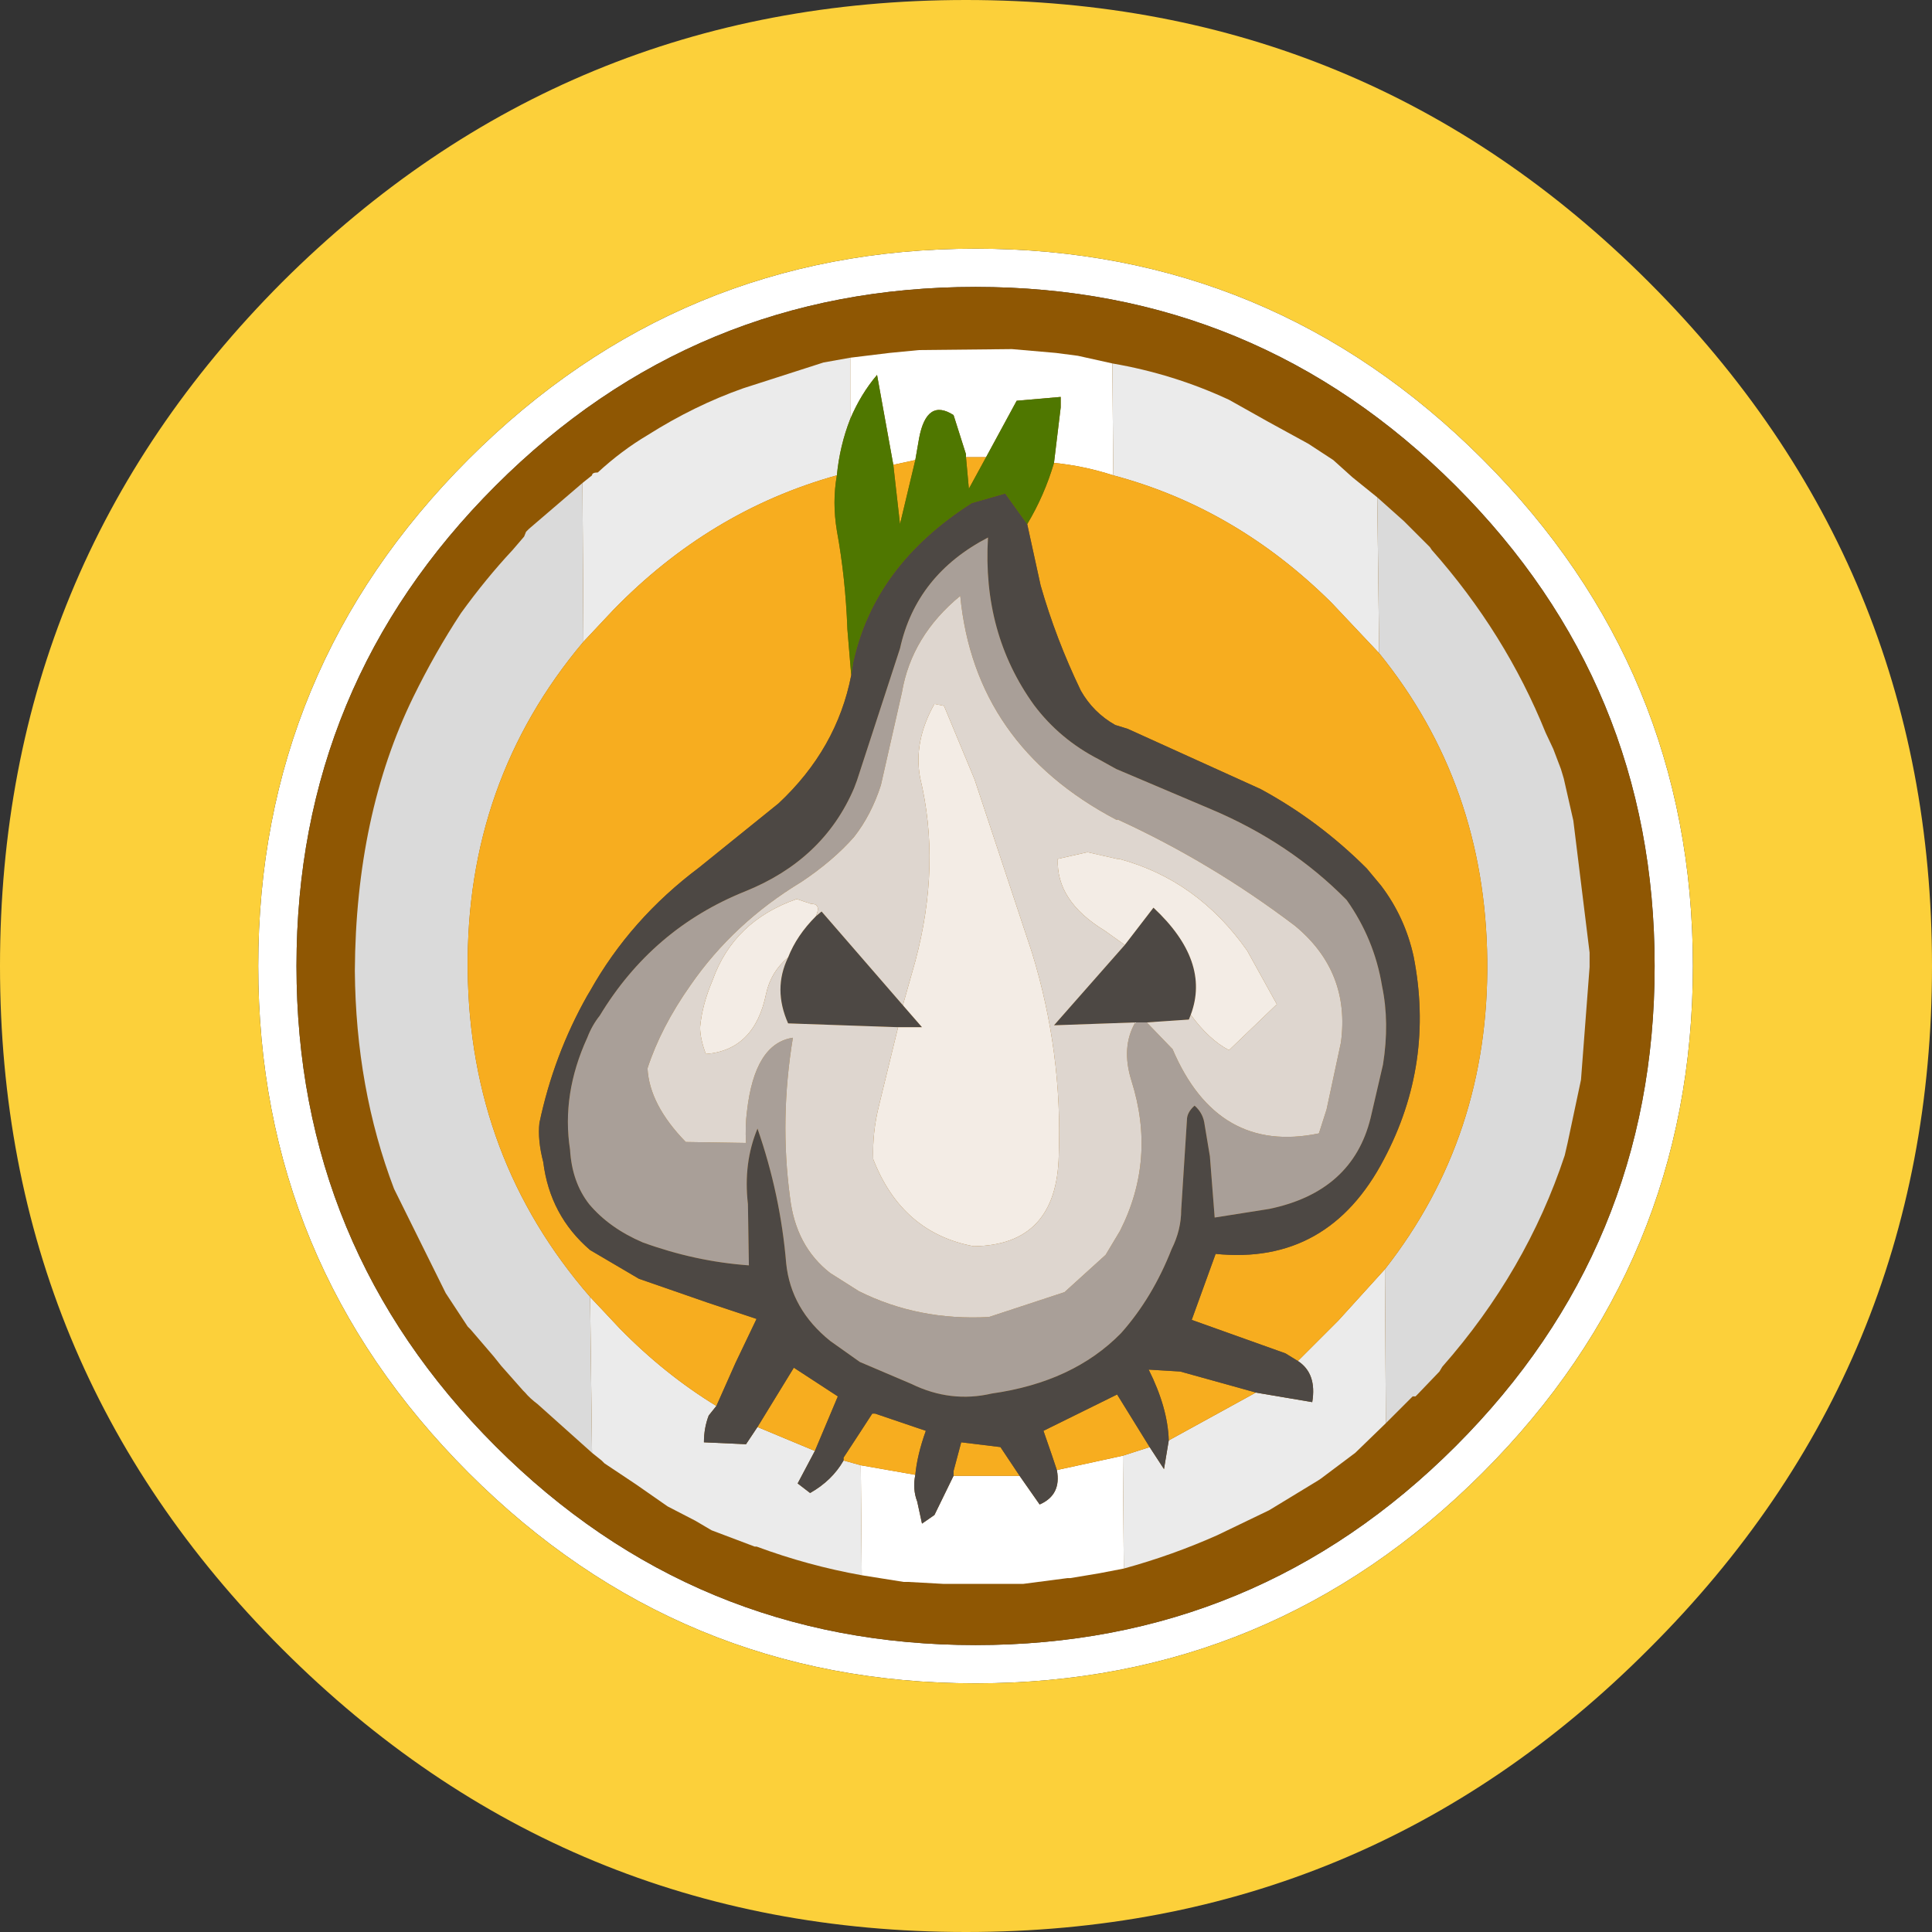 <?xml version="1.0" encoding="UTF-8" standalone="no"?>
<svg xmlns:ffdec="https://www.free-decompiler.com/flash" xmlns:xlink="http://www.w3.org/1999/xlink" ffdec:objectType="shape" height="101.0px" width="101.0px" xmlns="http://www.w3.org/2000/svg">
  <rect width="100%" height="100%" fill="#333333" stroke="none"/>
  <g transform="matrix(1.0, 0.0, 0.0, 1.0, -141.2, 11.0)">
    <path d="M218.7 13.0 Q229.7 24.0 229.7 39.5 229.7 55.0 218.7 66.0 207.7 77.0 192.2 77.0 176.7 77.0 165.7 66.0 154.7 55.0 154.7 39.5 154.7 24.0 165.7 13.0 176.7 2.0 192.2 2.0 207.7 2.0 218.7 13.0 M227.7 39.5 Q227.7 24.8 217.3 14.4 206.9 4.0 192.2 4.0 177.5 4.0 167.1 14.4 156.7 24.8 156.7 39.5 156.7 54.2 167.1 64.6 177.5 75.0 192.2 75.0 206.9 75.0 217.3 64.6 227.7 54.2 227.7 39.5" fill="#ffffff" fill-rule="evenodd" stroke="none"/>
    <path d="M242.2 39.5 Q242.2 60.45 227.4 75.2 212.65 90.0 191.7 90.0 170.75 90.0 155.95 75.2 141.2 60.45 141.2 39.5 141.2 18.55 155.95 3.75 170.75 -11.0 191.7 -11.0 212.65 -11.0 227.4 3.75 242.2 18.55 242.2 39.5 M218.7 13.0 Q207.7 2.0 192.2 2.0 176.7 2.0 165.7 13.0 154.7 24.0 154.7 39.5 154.7 55.0 165.7 66.0 176.7 77.0 192.2 77.0 207.7 77.0 218.7 66.0 229.7 55.0 229.7 39.5 229.7 24.0 218.7 13.0" fill="#fcd03a" fill-rule="evenodd" stroke="none"/>
    <path d="M227.7 39.5 Q227.7 54.2 217.3 64.6 206.9 75.0 192.2 75.0 177.5 75.0 167.1 64.6 156.7 54.2 156.7 39.5 156.7 24.8 167.1 14.4 177.5 4.0 192.2 4.0 206.9 4.0 217.3 14.4 227.7 24.8 227.7 39.5" fill="#8f5703" fill-rule="evenodd" stroke="none"/>
    <path d="M199.95 71.0 L198.65 71.25 197.15 71.5 197.0 71.5 194.7 71.8 190.5 71.8 188.7 71.7 188.45 71.7 186.25 71.35 186.2 65.6 189.05 66.1 Q188.9 66.85 189.15 67.5 L189.4 68.65 190.05 68.2 191.05 66.15 192.5 66.15 194.5 66.15 195.55 67.65 Q196.7 67.15 196.45 65.85 L199.9 65.1 199.95 71.0 M185.65 7.7 L187.7 7.45 189.25 7.3 194.1 7.25 196.4 7.45 197.55 7.6 199.35 8.0 199.4 13.85 Q197.85 13.35 196.3 13.2 L196.65 10.3 196.65 9.75 194.35 9.95 192.75 12.9 192.0 12.9 191.7 12.9 191.7 12.75 191.05 10.7 Q189.65 9.8 189.25 11.9 L189.05 13.05 187.9 13.3 187.05 8.6 Q186.2 9.6 185.65 10.9 L185.65 7.7" fill="#ffffff" fill-rule="evenodd" stroke="none"/>
    <path d="M199.35 8.0 Q202.55 8.55 205.45 9.9 L207.5 11.05 209.6 12.2 210.9 13.05 211.9 13.95 213.2 15.0 213.3 23.15 210.8 20.5 Q205.8 15.55 199.4 13.85 L199.35 8.0 M213.65 63.4 L212.05 64.95 210.25 66.3 210.1 66.4 207.55 67.95 204.85 69.25 Q202.5 70.3 199.95 71.0 L199.9 65.1 201.3 64.65 202.05 65.8 202.3 64.3 206.85 61.8 209.8 62.3 Q210.05 60.8 209.05 60.15 L211.15 58.05 213.6 55.35 213.65 63.4 M186.25 71.35 Q183.45 70.85 180.75 69.85 L180.65 69.85 178.4 69.0 177.55 68.5 176.1 67.75 174.45 66.6 172.8 65.5 172.65 65.35 172.15 64.95 172.05 56.8 173.6 58.45 Q175.95 60.85 178.65 62.5 L178.25 63.0 Q178.0 63.65 178.0 64.4 L180.2 64.5 180.8 63.6 183.8 64.85 182.9 66.55 183.55 67.05 Q184.7 66.4 185.3 65.35 L186.2 65.6 186.25 71.35 M171.65 14.25 L172.15 13.85 Q172.15 13.7 172.45 13.7 173.7 12.55 175.05 11.75 177.5 10.2 180.05 9.3 L184.25 7.95 185.65 7.7 185.65 10.9 Q185.1 12.3 184.95 13.85 178.3 15.7 173.25 20.9 L171.7 22.55 171.65 14.25" fill="#ebebeb" fill-rule="evenodd" stroke="none"/>
    <path d="M213.2 15.0 L214.6 16.25 214.75 16.4 215.95 17.6 216.05 17.75 Q219.9 22.1 222.0 27.3 L222.4 28.15 222.8 29.2 222.95 29.7 223.45 31.9 224.3 38.8 224.3 39.15 224.3 39.55 223.85 45.45 223.15 48.75 223.0 49.4 Q221.0 55.45 216.6 60.45 L216.45 60.7 215.3 61.9 215.2 62.0 215.05 62.0 213.65 63.4 213.6 55.35 Q219.05 48.4 218.95 39.2 218.85 30.0 213.3 23.15 L213.2 15.0 M172.15 64.95 L169.3 62.4 Q168.9 62.1 168.65 61.8 L168.55 61.7 167.4 60.4 167.0 59.9 165.8 58.5 165.65 58.35 164.5 56.6 161.8 51.15 Q159.8 45.9 159.75 39.75 159.8 31.6 162.8 25.45 163.95 23.1 165.3 21.05 166.6 19.25 168.0 17.75 L168.6 17.05 168.7 16.8 168.85 16.65 171.65 14.25 171.7 22.55 Q165.55 29.85 165.65 39.7 165.75 49.55 172.05 56.8 L172.15 64.95" fill="#dadada" fill-rule="evenodd" stroke="none"/>
    <path d="M199.4 13.85 Q205.8 15.55 210.8 20.5 L213.3 23.15 Q218.85 30.0 218.95 39.2 219.05 48.4 213.6 55.35 L211.15 58.05 209.05 60.15 208.4 59.75 203.5 58.0 204.75 54.55 Q210.65 55.15 213.55 49.6 216.2 44.6 215.1 39.0 214.65 36.95 213.4 35.3 L212.65 34.4 Q210.15 31.9 207.1 30.25 L200.15 27.1 199.5 26.9 Q198.35 26.25 197.7 25.1 196.4 22.4 195.6 19.6 L194.9 16.4 Q195.8 14.9 196.3 13.2 197.85 13.35 199.4 13.85 M185.7 24.3 Q184.95 28.15 181.9 31.0 L177.75 34.35 Q174.15 37.05 172.05 40.8 L171.9 41.05 Q170.15 44.15 169.4 47.7 169.3 48.6 169.6 49.75 169.95 52.55 172.05 54.35 L174.6 55.85 178.2 57.1 180.75 57.95 179.65 60.25 178.65 62.5 Q175.95 60.85 173.6 58.45 L172.05 56.8 Q165.75 49.55 165.65 39.7 165.55 29.85 171.7 22.55 L173.25 20.9 Q178.3 15.7 184.95 13.85 184.7 15.25 184.95 16.75 185.4 19.2 185.5 21.9 L185.7 24.3 M180.8 63.6 L182.7 60.5 185.0 62.0 183.8 64.85 180.8 63.6 M185.3 65.35 L185.3 65.2 186.15 63.9 186.8 62.9 186.95 62.9 189.6 63.8 Q189.15 65.05 189.05 66.1 L186.2 65.6 185.3 65.35 M191.05 66.15 L191.05 65.9 191.45 64.4 193.5 64.65 194.5 66.15 192.5 66.15 191.05 66.15 M196.45 65.85 L196.2 65.1 195.75 63.8 199.6 61.9 201.3 64.65 199.9 65.1 196.45 65.85 M202.3 64.3 Q202.25 62.6 201.25 60.6 L202.9 60.7 206.5 61.7 206.85 61.8 202.3 64.3 M191.7 12.9 L192.0 12.9 192.75 12.9 191.85 14.55 191.7 12.9 M187.9 13.3 L189.05 13.05 188.25 16.4 187.9 13.3" fill="#f7ad1f" fill-rule="evenodd" stroke="none"/>
    <path d="M194.9 16.4 L195.6 19.6 Q196.4 22.4 197.7 25.1 198.35 26.25 199.5 26.9 L200.15 27.1 207.1 30.25 Q210.15 31.9 212.65 34.4 L213.4 35.3 Q214.65 36.95 215.1 39.0 216.2 44.6 213.55 49.6 210.65 55.15 204.75 54.55 L203.5 58.0 208.4 59.75 209.05 60.15 Q210.05 60.8 209.8 62.3 L206.85 61.8 206.5 61.7 202.9 60.7 201.25 60.6 Q202.25 62.6 202.3 64.3 L202.05 65.8 201.3 64.65 199.6 61.9 195.75 63.8 196.2 65.1 196.45 65.85 Q196.7 67.15 195.55 67.65 L194.5 66.15 193.5 64.65 191.45 64.4 191.05 65.9 191.05 66.15 190.05 68.2 189.4 68.65 189.15 67.5 Q188.9 66.85 189.05 66.1 189.15 65.05 189.6 63.8 L186.95 62.9 186.8 62.9 186.15 63.9 185.3 65.2 185.3 65.35 Q184.7 66.4 183.55 67.05 L182.9 66.55 183.8 64.85 185.0 62.0 182.7 60.5 180.8 63.6 180.2 64.5 178.0 64.4 Q178.0 63.65 178.25 63.0 L178.65 62.5 179.65 60.25 180.75 57.95 178.2 57.1 174.6 55.85 172.05 54.35 Q169.95 52.55 169.6 49.75 169.3 48.6 169.4 47.7 170.15 44.15 171.9 41.05 L172.05 40.8 Q174.15 37.05 177.75 34.35 L181.9 31.0 Q184.95 28.15 185.7 24.3 L185.8 23.65 Q186.9 18.55 192.0 15.3 L193.75 14.8 194.9 16.4 M211.6 36.05 Q208.65 33.05 204.5 31.3 L199.55 29.2 198.65 28.7 Q196.6 27.65 195.25 25.85 192.55 22.1 192.85 17.1 189.1 19.05 188.25 22.9 L186.0 29.8 185.85 30.2 Q184.25 33.95 180.15 35.6 175.3 37.55 172.55 42.1 172.15 42.6 171.9 43.25 170.55 46.2 171.0 49.1 171.1 50.8 172.0 51.95 173.05 53.2 174.8 53.95 177.55 54.95 180.35 55.15 L180.3 51.95 Q180.05 49.8 180.8 48.0 182.0 51.45 182.3 55.05 182.55 57.45 184.6 59.1 L186.15 60.2 188.85 61.35 Q190.9 62.35 193.05 61.85 197.3 61.25 199.8 58.7 201.45 56.85 202.45 54.3 202.95 53.3 202.95 52.25 L203.25 47.55 Q203.25 47.15 203.65 46.8 204.05 47.15 204.15 47.65 L204.45 49.45 204.7 52.65 207.55 52.2 Q211.9 51.3 212.85 47.45 L213.5 44.65 Q213.85 42.45 213.45 40.55 213.05 38.1 211.6 36.05 M203.45 42.05 L203.35 42.3 201.15 42.45 200.55 42.45 196.3 42.6 200.0 38.4 201.5 36.45 Q204.5 39.25 203.45 42.05 M182.4 39.05 Q182.85 37.9 183.85 36.9 L184.15 36.65 188.4 41.55 189.4 42.7 188.15 42.7 182.4 42.5 Q181.6 40.7 182.4 39.05" fill="#4d4844" fill-rule="evenodd" stroke="none"/>
    <path d="M211.6 36.05 Q213.05 38.1 213.45 40.55 213.85 42.45 213.5 44.65 L212.85 47.45 Q211.9 51.3 207.55 52.2 L204.7 52.65 204.45 49.45 204.15 47.65 Q204.05 47.15 203.65 46.8 203.25 47.15 203.25 47.55 L202.95 52.25 Q202.95 53.3 202.45 54.3 201.45 56.85 199.8 58.7 197.3 61.25 193.05 61.85 190.9 62.35 188.85 61.35 L186.15 60.2 184.6 59.1 Q182.55 57.45 182.3 55.05 182.0 51.45 180.8 48.0 180.05 49.8 180.3 51.95 L180.35 55.15 Q177.55 54.95 174.8 53.95 173.05 53.2 172.0 51.95 171.1 50.8 171.0 49.1 170.55 46.2 171.9 43.25 172.15 42.6 172.55 42.1 175.3 37.55 180.15 35.6 184.25 33.95 185.85 30.2 L186.0 29.8 188.25 22.9 Q189.1 19.05 192.85 17.1 192.55 22.1 195.25 25.85 196.6 27.65 198.65 28.7 L199.55 29.2 204.5 31.3 Q208.65 33.05 211.6 36.05 M200.55 42.45 L201.15 42.45 202.5 43.85 Q204.85 49.35 210.15 48.25 L210.55 47.0 211.3 43.5 Q211.8 39.8 208.9 37.4 204.55 34.1 199.65 31.85 L199.55 31.85 Q192.15 27.95 191.4 20.15 188.85 22.25 188.35 25.2 L187.25 30.05 Q186.75 31.6 185.85 32.75 184.75 34.0 183.1 35.1 179.55 37.25 177.3 40.5 175.75 42.7 175.05 44.85 175.15 46.75 177.05 48.7 L180.2 48.75 Q180.15 47.85 180.25 47.1 180.65 43.55 182.65 43.25 181.95 47.5 182.5 51.6 182.8 54.15 184.6 55.55 L186.1 56.5 Q189.2 58.05 192.9 57.85 L196.85 56.55 199.0 54.6 199.75 53.35 Q201.65 49.6 200.35 45.5 199.8 43.75 200.55 42.45" fill="#a99f98" fill-rule="evenodd" stroke="none"/>
    <path d="M201.15 42.45 L203.35 42.3 203.45 42.05 Q204.4 43.35 205.45 43.9 L207.95 41.5 206.4 38.7 Q203.8 35.0 199.7 33.9 L199.6 33.9 198.05 33.55 196.5 33.9 Q196.4 36.1 198.95 37.65 L199.65 38.15 200.0 38.4 196.3 42.6 200.55 42.45 Q199.8 43.75 200.35 45.5 201.65 49.6 199.75 53.35 L199.0 54.6 196.85 56.55 192.9 57.85 Q189.2 58.05 186.1 56.5 L184.6 55.55 Q182.8 54.15 182.5 51.6 181.95 47.5 182.65 43.25 180.65 43.55 180.25 47.1 180.15 47.85 180.2 48.75 L177.05 48.7 Q175.15 46.75 175.05 44.85 175.75 42.7 177.3 40.5 179.55 37.25 183.1 35.1 184.75 34.0 185.85 32.75 186.75 31.6 187.25 30.05 L188.35 25.2 Q188.85 22.25 191.4 20.15 192.15 27.95 199.55 31.85 L199.65 31.85 Q204.55 34.1 208.9 37.4 211.8 39.8 211.3 43.5 L210.55 47.0 210.15 48.25 Q204.85 49.35 202.5 43.85 L201.15 42.45 M183.85 36.9 Q184.15 36.25 183.6 36.25 L182.85 36.0 Q179.55 37.15 178.45 40.25 177.9 41.55 177.8 42.7 177.8 43.3 178.1 44.1 180.65 43.9 181.25 40.95 181.5 39.8 182.4 39.05 181.6 40.7 182.4 42.5 L188.15 42.7 187.15 46.8 Q186.8 48.2 186.85 49.6 188.35 53.45 192.1 54.15 196.45 54.1 196.55 49.4 196.75 44.0 195.15 38.8 L192.15 29.75 190.55 25.9 190.05 25.8 Q188.95 27.75 189.3 29.65 190.4 34.2 189.05 39.25 L188.4 41.55 184.15 36.65 183.85 36.9" fill="#ded6cf" fill-rule="evenodd" stroke="none"/>
    <path d="M203.45 42.05 Q204.5 39.25 201.5 36.45 L200.0 38.4 199.65 38.15 198.95 37.65 Q196.4 36.1 196.5 33.9 L198.05 33.55 199.6 33.9 199.7 33.9 Q203.8 35.0 206.4 38.7 L207.95 41.5 205.45 43.9 Q204.4 43.35 203.45 42.05 M182.4 39.05 Q181.5 39.8 181.25 40.95 180.65 43.9 178.1 44.1 177.8 43.3 177.8 42.7 177.9 41.55 178.45 40.25 179.55 37.15 182.85 36.0 L183.6 36.25 Q184.15 36.25 183.85 36.9 182.85 37.9 182.4 39.05 M188.4 41.55 L189.05 39.25 Q190.4 34.2 189.3 29.65 188.95 27.75 190.05 25.8 L190.55 25.9 192.15 29.75 195.15 38.8 Q196.75 44.0 196.55 49.4 196.45 54.1 192.1 54.15 188.35 53.45 186.85 49.6 186.8 48.2 187.15 46.8 L188.15 42.7 189.4 42.7 188.4 41.55" fill="#f3ece5" fill-rule="evenodd" stroke="none"/>
    <path d="M194.9 16.4 L193.75 14.8 192.0 15.3 Q186.9 18.55 185.8 23.65 L185.7 24.3 185.5 21.9 Q185.4 19.2 184.95 16.75 184.7 15.25 184.95 13.85 185.1 12.3 185.65 10.9 186.2 9.6 187.05 8.6 L187.9 13.3 188.25 16.4 189.05 13.05 189.25 11.9 Q189.65 9.8 191.05 10.7 L191.7 12.75 191.7 12.9 191.85 14.55 192.75 12.9 194.35 9.95 196.65 9.75 196.65 10.3 196.3 13.2 Q195.8 14.9 194.9 16.4" fill="#4f7700" fill-rule="evenodd" stroke="none"/>
  </g>
</svg>
